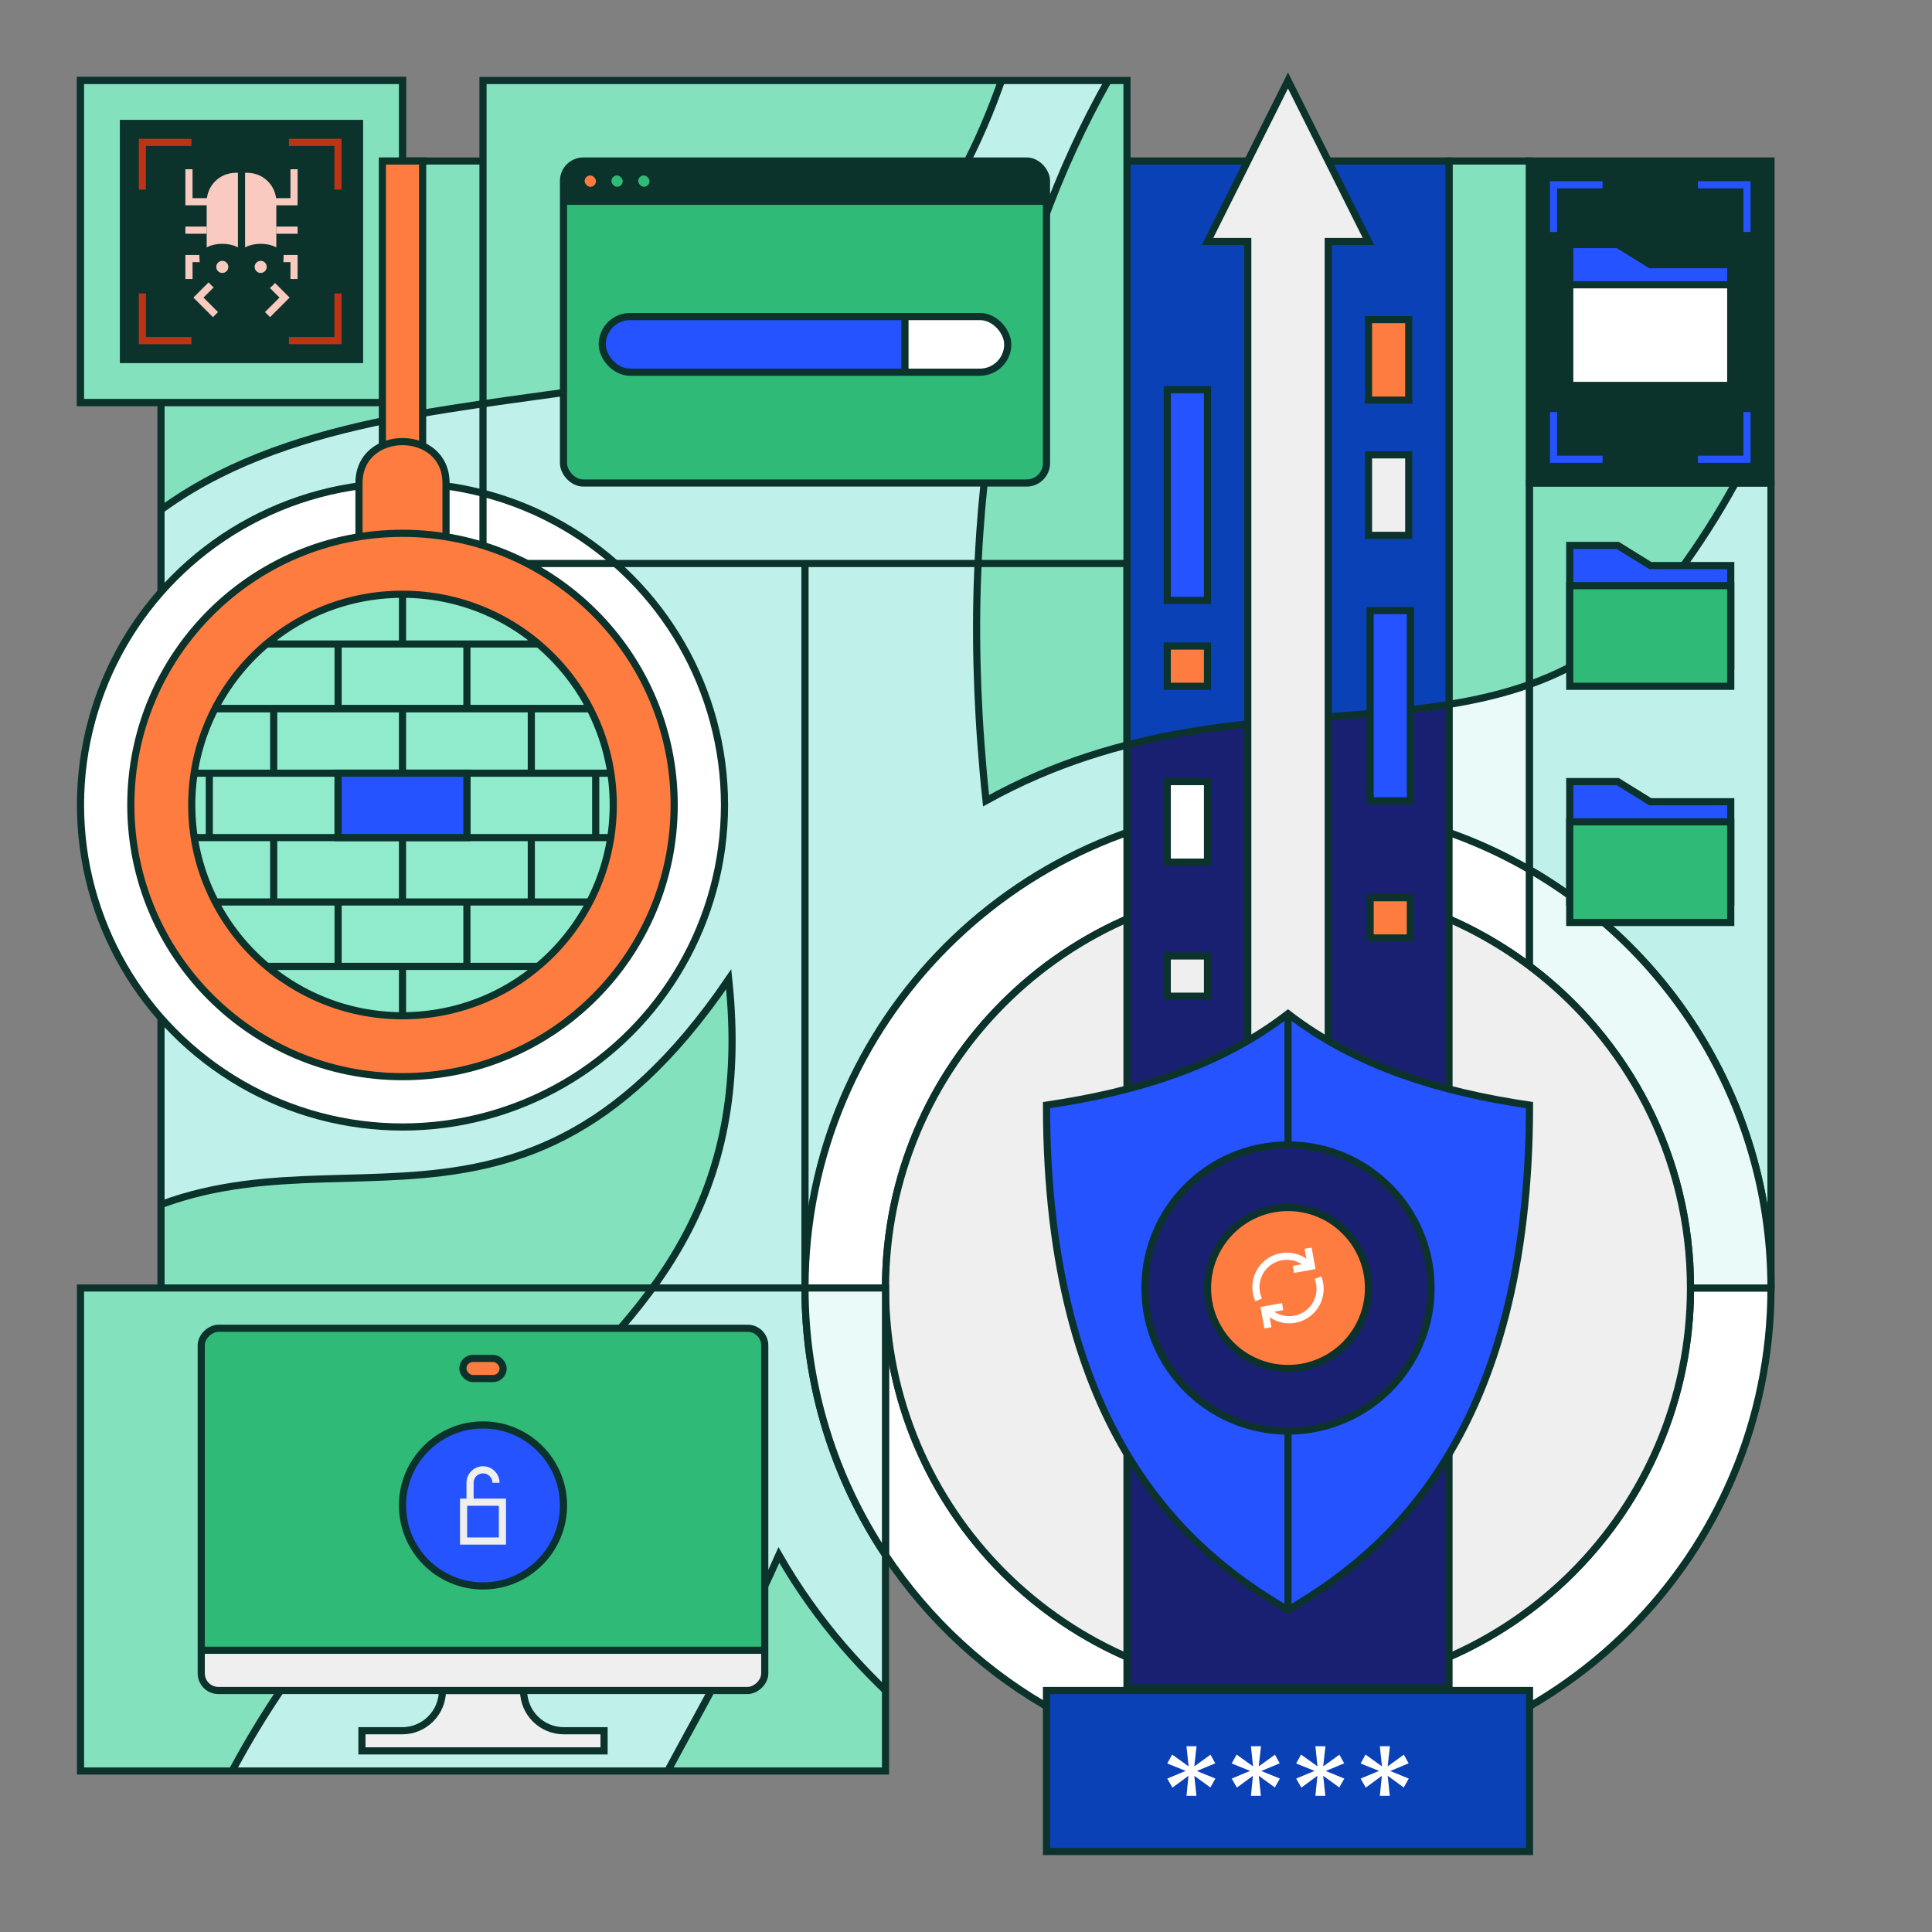 <svg xmlns="http://www.w3.org/2000/svg" viewBox="0 0 1080 1080"><rect x="0" y="0" width="1080" height="1080" fill="#808080" stroke="none"/><defs><clipPath id="clippath"><path d="M90 90h360v630H90z" class="cls-7"/></clipPath><clipPath id="clippath-1"><path d="M810 90h45v630h-45z" class="cls-9"/></clipPath><clipPath id="clippath-2"><path d="M450 90h180v630H450z" class="cls-7"/></clipPath><clipPath id="clippath-4"><path d="M855 270v216.13C935.7 532.81 990 620.06 990 720V270z" class="cls-7"/></clipPath><clipPath id="clippath-6"><path d="M45 720v270h450V869.27c-28.42-42.76-45-94.08-45-149.27z" class="cls-7"/></clipPath><clipPath id="clippath-8"><path d="M630 90h180v853.53H630z" class="cls-13"/></clipPath><clipPath id="clippath-10"><path d="M270 45h360v270H270z" class="cls-7"/></clipPath><clipPath id="clippath-11"><circle cx="225" cy="450" r="135" class="cls-14" transform="rotate(-45 224.997 450.003)"/></clipPath><clipPath id="clippath-12"><rect width="202.5" height="315" x="168.75" y="686.25" class="cls-14" rx="9.59" ry="9.59" transform="rotate(90 270 843.75)"/></clipPath><clipPath id="clippath-14"><rect width="270" height="180" x="315" y="90" class="cls-15" rx="11.11" ry="11.11"/></clipPath><clipPath id="clippath-15"><rect width="226.68" height="31.11" x="336.66" y="176.95" class="cls-16" rx="15.56" ry="15.56"/></clipPath><style>.cls-10,.cls-11,.cls-12,.cls-13,.cls-14,.cls-15,.cls-16,.cls-17,.cls-18,.cls-19,.cls-2,.cls-20,.cls-3,.cls-4,.cls-5,.cls-6,.cls-7,.cls-8,.cls-9{stroke-miterlimit:10;stroke-width:4px}.cls-18,.cls-2,.cls-20,.cls-4,.cls-5,.cls-6{fill:none}.cls-2,.cls-20{stroke:#f9cabf}.cls-14,.cls-22{fill:#efefef}.cls-3{fill:#83e1be}.cls-10,.cls-11,.cls-12,.cls-13,.cls-14,.cls-15,.cls-16,.cls-17,.cls-18,.cls-19,.cls-3,.cls-7,.cls-8,.cls-9{stroke:#0c322c}.cls-4{stroke:#2453ff}.cls-5{stroke:#fff}.cls-6{stroke:#efefef}.cls-13{fill:#192072}.cls-15,.cls-25{fill:#30ba78}.cls-26,.cls-7{fill:#bff1ea}.cls-16,.cls-27,.cls-28{fill:#fff}.cls-8{fill:#f9cabf}.cls-35,.cls-9{fill:#eafaf8}.cls-10{fill:#fe7c3f}.cls-11{fill:#0b41b7}.cls-12{fill:#90ebcd}.cls-28{stroke-width:0}.cls-17{fill:#0c322c}.cls-19{fill:#2453ff}.cls-20{stroke-linecap:square}</style></defs><g id="BG"><path d="M90 90h360v630H90z" class="cls-26"/><g style="clip-path:url(#clippath)"><path d="M581.55-356.82c-196.98 7.51-345.52 50.09-458.06 195.4C10.96-16.1 17.78 136.32 45.76 328.72c113.82-152.67 366.66-64.55 463.13-188.06 96.46-123.51 87.88-322.08 72.66-497.48ZM86.52 1096.44c-24.44 82.77-37.32 188.32-30.27 327.61 0 0-31.13-176.96-74.32-335.45s-58.97-302.07 63.08-390.94 238.48 31.65 362.33-150.28c26.29 248.83-228.93 237.9-320.81 549.07Z" class="cls-3"/></g><path d="M90 90h360v630H90z" class="cls-18"/><path d="M810 90h45v630h-45z" class="cls-35"/><path d="M1047.44-139.65C891.97-140.68 675.63-54.54 619.49 45c-56.15 99.54-86.49 231.76-68.28 402.59 153.46-84.99 294.9-2.79 387.09-127.71 92.19-124.93 116.66-304.13 109.15-459.52Z" class="cls-3" style="clip-path:url(#clippath-1)"/><path d="M810 90h45v630h-45z" class="cls-18"/><path d="M450 90h180v630H450z" class="cls-26"/><path d="M1047.44-139.65C891.97-140.68 675.63-54.54 619.49 45c-56.15 99.54-86.49 231.76-68.28 402.59 153.46-84.99 294.9-2.79 387.09-127.71 92.19-124.93 116.66-304.13 109.15-459.52Z" class="cls-3" style="clip-path:url(#clippath-2)"/><path d="M450 90h180v630H450z" class="cls-18"/><path d="M720 945c-124.26 0-225-100.74-225-225s100.74-225 225-225c50.65 0 97.39 16.74 135 44.99v-53.86C815.29 463.16 769.18 450 720 450c-149.12 0-270 120.88-270 270h45v149.27C543.37 942.03 626.08 990 720 990c149.12 0 270-120.88 270-270h-45c0 124.26-100.74 225-225 225" class="cls-27"/><path d="M720 945c-124.26 0-225-100.74-225-225s100.74-225 225-225c50.65 0 97.39 16.74 135 44.99v-53.86C815.29 463.16 769.18 450 720 450c-149.12 0-270 120.88-270 270h45v149.27C543.37 942.03 626.08 990 720 990c149.12 0 270-120.88 270-270h-45c0 124.26-100.74 225-225 225Z" class="cls-18"/><path d="M855 270v216.13C935.7 532.81 990 620.06 990 720V270z" class="cls-26"/><path d="M1047.44-139.65C891.97-140.68 675.63-54.54 619.49 45c-56.15 99.54-86.49 231.76-68.28 402.59 153.46-84.99 294.9-2.79 387.09-127.71 92.19-124.93 116.66-304.13 109.15-459.52Z" class="cls-3" style="clip-path:url(#clippath-4)"/><path d="M855 270v216.13C935.7 532.81 990 620.06 990 720V270z" class="cls-18"/><path d="M855 486.13v53.86c54.65 41.05 90 106.4 90 180.01h45c0-99.94-54.3-187.19-135-233.87" class="cls-35"/><path d="M855 486.13v53.86c54.65 41.05 90 106.4 90 180.01h45c0-99.94-54.3-187.19-135-233.87Z" class="cls-18"/><path d="M495 720c0 124.26 100.74 225 225 225s225-100.74 225-225c0-73.61-35.35-138.96-90-180.01C817.39 511.74 770.65 495 720 495c-124.26 0-225 100.74-225 225Z" class="cls-14"/><path d="M45 720v270h450V869.27c-28.42-42.76-45-94.08-45-149.27z" class="cls-26"/><g style="clip-path:url(#clippath-6)"><path d="M555.34 1628.69c-133.48-79.72-238.18-288.18-245.85-418.72-7.66-130.54 73.32-221.12 125.92-340.7 87.17 152.23 250.73 155.26 264.81 309.88s-57.9 320.55-144.88 449.54ZM86.52 1096.44c-24.44 82.77-37.32 188.32-30.27 327.61 0 0-31.13-176.96-74.32-335.45s-58.97-302.07 63.08-390.94 238.48 31.65 362.33-150.28c26.29 248.83-228.93 237.9-320.81 549.07Z" class="cls-3"/></g><path d="M45 720v270h450V869.27c-28.42-42.76-45-94.08-45-149.27z" class="cls-18"/><path d="M450 720c0 55.19 16.57 106.51 45 149.27V720z" class="cls-9"/><circle cx="225" cy="450" r="180" class="cls-27"/><circle cx="225" cy="450" r="180" class="cls-18"/><path d="M630 90h180v853.53H630z" style="fill:#192072"/><path d="M1047.44-139.65C891.97-140.68 675.63-54.54 619.49 45c-56.15 99.54-86.49 231.76-68.28 402.59 153.46-84.99 294.9-2.79 387.09-127.71 92.19-124.93 116.66-304.13 109.15-459.52Z" class="cls-11" style="clip-path:url(#clippath-8)"/><path d="M630 90h180v853.53H630z" class="cls-18"/></g><g id="Graphic"><path d="M45 45h180v180H45z" class="cls-18"/><path d="M45 45h180v180H45z" style="fill:#83e1be"/><path d="M45 45h180v180H45z" class="cls-18"/><path d="M270 45h360v270H270z" class="cls-26"/><g style="clip-path:url(#clippath-10)"><path d="M1047.44-139.65C891.97-140.68 675.63-54.54 619.49 45c-56.15 99.54-86.49 231.76-68.28 402.59 153.46-84.99 294.9-2.79 387.09-127.71 92.19-124.93 116.66-304.13 109.15-459.52ZM581.55-356.82c-196.98 7.51-345.52 50.09-458.06 195.4C10.96-16.1 17.78 136.32 45.76 328.72c113.82-152.67 366.66-64.55 463.13-188.06 96.46-123.51 87.88-322.08 72.66-497.48Z" class="cls-3"/><circle cx="225" cy="450" r="180" class="cls-16"/></g><path d="M270 45h360v270H270z" class="cls-18"/><path d="M855 90h135v180H855z" class="cls-17"/><circle cx="225" cy="450" r="135" class="cls-22" transform="rotate(-45 224.997 450.003)"/><g style="clip-path:url(#clippath-11)"><path d="M369 540.21h-72v36h72zM333 468.21h-36v36h72v-36zM369.01 540.21H405v-36h-72v36h36.01zM333 432.21h36v-36h-72v36zM333 432.21v36h72v-36h-72zM153 540.21v36h72v-36h-72zM153 540.21H81v36h72zM225 540.21v36h72v-36h-72zM153 468.21v36h72v-36h-72zM117 468.21H81v36h72v-36zM225 468.21v36h72v-36h-72zM153 540.21h36v-36h-72v36h36zM189 540.21h72v-36h-72zM261 540.21h72v-36h-72zM153 396.21v36h72v-36h-72zM117 432.21h36v-36H81v36zM225 396.21v36h72v-36h-72zM333 360h36v-36h-72v36zM153 324v36h72v-36h-72zM117 360h36v-36H81v36zM225 324v36h72v-36h-72zM117 432.21v36h72v-36h-72zM189 468.21h72v-36h-72zM261 468.21h72v-36h-72zM45 540.21h72v-36H45zM45 468.21h72v-36H45zM333 360v36h72v-36h-72zM117 360v36h72v-36h-72zM189 396h72v-36h-72zM261 396h72v-36h-72zM45 396h72v-36H45z" class="cls-12"/><path d="M189 432.21h72v36h-72z" class="cls-19"/></g><circle cx="225" cy="450" r="135" class="cls-18" transform="rotate(-45 224.997 450.003)"/><path d="M292.68 945h-45.36c0 12.43-10.07 22.5-22.5 22.5h-22.5v11.25h135.36V967.5h-22.5c-12.43 0-22.5-10.07-22.5-22.5Z" class="cls-14"/><rect width="202.5" height="315" x="168.75" y="686.25" class="cls-22" rx="9.59" ry="9.59" transform="rotate(90 270 843.75)"/><g style="clip-path:url(#clippath-12)"><path d="M90 720h360v202.5H90z" class="cls-25"/><path d="M90 720h360v202.5H90z" class="cls-18"/></g><rect width="202.5" height="315" x="168.75" y="686.25" class="cls-18" rx="9.59" ry="9.59" transform="rotate(90 270 843.75)"/><rect width="22.5" height="11.25" x="258.75" y="759.37" class="cls-10" rx="5.63" ry="5.63"/><circle cx="270" cy="841.55" r="45" class="cls-19"/><path d="M259.14 839.74h21.71v21.71h-21.71zM277.24 828.88c0-4-3.24-7.24-7.24-7.24s-7.24 3.24-7.24 7.24v10.86h14.48" class="cls-6"/><path d="M213.75 90h22.5v180h-22.5z" class="cls-10"/><path d="M249.33 270c0-30.86-48.65-30.86-48.65 0v45h48.65z" class="cls-10"/><path d="M225 298.12c-83.88 0-151.87 68-151.87 151.87s68 151.87 151.87 151.87 151.87-68 151.87-151.87-68-151.87-151.87-151.87Zm0 269.69c-65.07 0-117.81-52.75-117.81-117.81S159.94 332.19 225 332.19 342.81 384.94 342.81 450 290.06 567.81 225 567.81Z" class="cls-10"/><path d="m922.5 316.14-18.15-11.25H877.5v67.5h90v-56.25z" class="cls-19"/><path d="M877.5 327.39h90v56.25h-90z" class="cls-15"/><path d="m922.5 448.17-18.15-11.25H877.5v67.5h90v-56.25z" class="cls-19"/><path d="M877.5 459.42h90v56.25h-90z" class="cls-15"/><path d="M585 945h270v90H585z" class="cls-11"/><path d="m676.67 980.88 2.67 4.82-10.3 4.3 10.38 4.23-2.82 4.97-8.97-6.52 1.19 11.19h-5.56l1.11-11.19-8.97 6.6-2.89-5.04 10.3-4.3-10.3-4.15 2.74-4.97 9.19 6.6-1.19-11.27h5.63l-1.26 11.27 9.04-6.52ZM712.7 980.88l2.67 4.82-10.3 4.3 10.38 4.23-2.82 4.97-8.97-6.52 1.19 11.19h-5.56l1.11-11.19-8.97 6.6-2.89-5.04 10.3-4.3-10.3-4.15 2.74-4.97 9.19 6.6-1.19-11.27h5.63l-1.26 11.27 9.04-6.52ZM748.73 980.88l2.67 4.82-10.3 4.3 10.38 4.23-2.82 4.97-8.97-6.52 1.19 11.19h-5.56l1.11-11.19-8.97 6.6-2.89-5.04 10.3-4.3-10.3-4.15 2.74-4.97 9.19 6.6-1.19-11.27h5.63l-1.26 11.27 9.04-6.52ZM784.76 980.88l2.67 4.82-10.3 4.3 10.38 4.23-2.82 4.97-8.97-6.52 1.19 11.19h-5.56l1.11-11.19-8.97 6.6-2.89-5.04 10.3-4.3-10.3-4.15 2.74-4.97 9.19 6.6-1.19-11.27h5.63l-1.26 11.27 9.04-6.52Z" class="cls-28"/><rect width="270" height="180" x="315" y="90" class="cls-25" rx="11.11" ry="11.11"/><path d="M315 90h270v22.5H315z" class="cls-17" style="clip-path:url(#clippath-14)"/><rect width="270" height="180" x="315" y="90" class="cls-18" rx="11.11" ry="11.11"/><rect width="10.34" height="10.34" x="324.81" y="96.08" class="cls-10" rx="5.17" ry="5.17"/><rect width="10.34" height="10.34" x="339.78" y="96.08" class="cls-15" rx="5.17" ry="5.17"/><rect width="10.34" height="10.34" x="354.76" y="96.08" class="cls-15" rx="5.17" ry="5.17"/><rect width="226.68" height="31.11" x="336.66" y="176.95" class="cls-27" rx="15.56" ry="15.56"/><path d="M320.63 168.39h185.25v48.48H320.63z" class="cls-19" style="clip-path:url(#clippath-15)"/><rect width="226.68" height="31.11" x="336.66" y="176.95" class="cls-18" rx="15.56" ry="15.56"/><path d="M895.84 103.29h-27.41v26.38M949.16 103.29h27.42v26.38M895.84 256.71h-27.41v-26.38M949.16 256.71h27.42v-26.38" class="cls-4"/><path d="m922.5 147.95-18.15-11.25H877.5v67.5h90v-56.25z" class="cls-19"/><path d="M877.5 159.2h90v56.25h-90z" class="cls-16"/><path d="M69 69h131.99v131.99H69z" class="cls-17"/><path d="m150.96 158.24 8.11 8.1-8.11 8.11M119.04 158.24l-8.11 8.1 8.11 8.11M154.26 144.54h10.11v9.43M115.74 144.54h-10.11v9.43" class="cls-20"/><rect width="42.91" height="68.77" x="113.54" y="94.61" class="cls-17" rx="18.16" ry="18.16" transform="rotate(180 135 129)"/><path d="M149.1 149.19c0 1.86-1.51 3.38-3.38 3.38s-3.38-1.51-3.38-3.38 1.51-3.38 3.38-3.38 3.38 1.51 3.38 3.38m-24.83-3.37c-1.86 0-3.38 1.51-3.38 3.38s1.51 3.38 3.38 3.38 3.38-1.51 3.38-3.38-1.51-3.38-3.38-3.38" style="fill:#f9cabf;stroke-width:0"/><path d="M135 144.54V94.61h-3.3c-10.03 0-18.16 8.13-18.16 18.16v31.77c0-8.33 21.45-8.33 21.46 0ZM135 144.54V94.61h3.3c10.03 0 18.16 8.13 18.16 18.16v31.77c0-8.33-21.45-8.33-21.46 0Z" class="cls-8"/><path d="M153.08 112.77h11.29V94.61" class="cls-2"/><path d="M164.37 128.66h-7.92" class="cls-20"/><path d="M116.92 112.77h-11.29V94.61" class="cls-2"/><path d="M105.63 128.66h7.91" class="cls-20"/><path d="M79.59 105.97V79.59H107m81.93 26.38V79.59h-27.41m-81.93 84.44v26.38H107m54.52 0h27.41v-26.38" style="stroke:#bd3314;stroke-miterlimit:10;stroke-width:4px;fill:none"/><path d="m720 45-45 90h22.5v471.41h45V135H765z" class="cls-14"/><path d="M652.5 361.14H675v22.5h-22.5z" class="cls-10"/><path d="M652.5 534.38H675v22.5h-22.5z" class="cls-14"/><path d="M765.91 501.83h22.5v22.5h-22.5z" class="cls-10"/><path d="M787.5 254.26v45H765v-45z" class="cls-14"/><path d="M675 217.85v117.8h-22.5v-117.8z" class="cls-19"/><path d="M787.5 178.67v45H765v-45z" class="cls-10"/><path d="M788.4 341.31v106.35h-22.5V341.31z" class="cls-19"/><path d="M675 436.92v45h-22.5v-45z" class="cls-16"/><path d="M720 566.68c-38.34 29.58-84.9 43.67-135 51.1 0 183.69 79.65 249.99 135 282.21 55.35-32.23 135-98.52 135-282.21-50.1-7.43-96.66-21.52-135-51.1ZM720 566.68V900" class="cls-19"/><circle cx="720" cy="720" r="79.96" class="cls-13"/><circle cx="720" cy="720" r="45" class="cls-10"/><path d="m723 709.62 10.06-1.83-1.82-10.06" class="cls-5"/><path d="M703.6 726.66c-2.89-6.37-1.71-14.12 3.52-19.36 6.75-6.75 17.69-6.75 24.43 0M717 730.38l-10.06 1.83 1.82 10.06" class="cls-5"/><path d="M736.77 714.21c2.4 6.19 1.11 13.49-3.89 18.48-6.75 6.75-17.69 6.75-24.43 0" class="cls-5"/></g></svg>